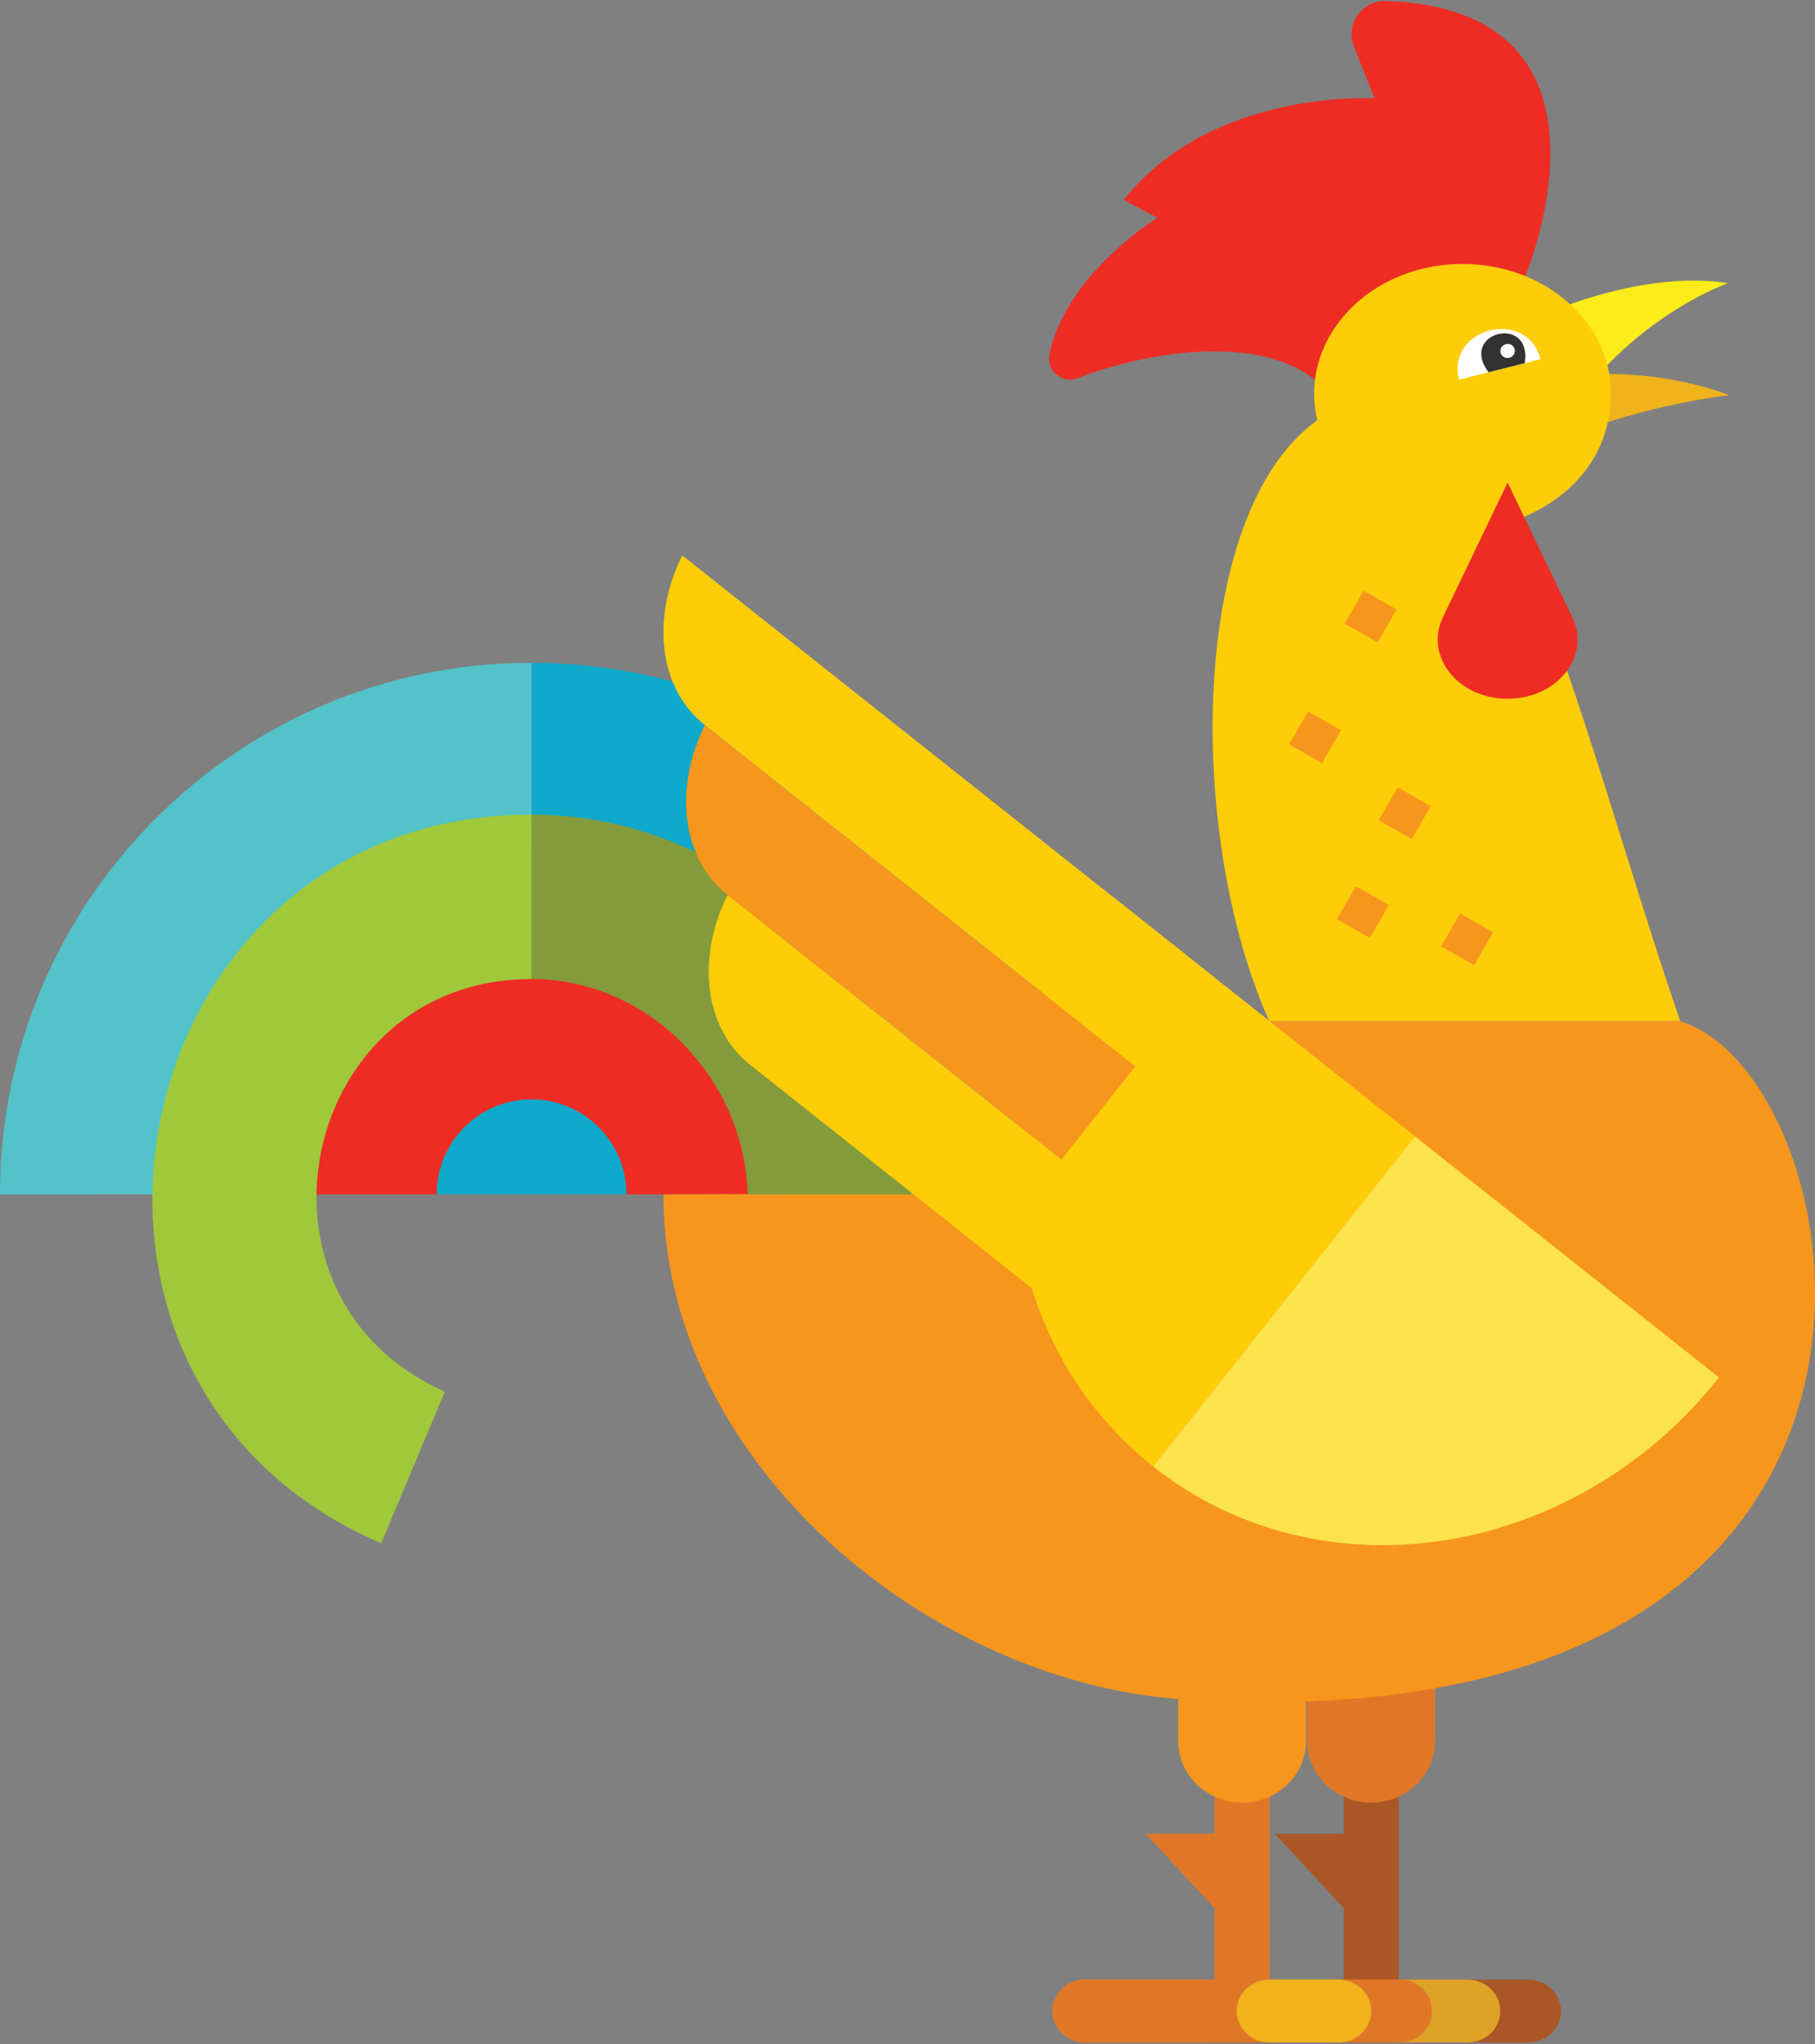 <?xml version="1.0" encoding="UTF-8"?>
<svg width="650px" height="732px" viewBox="0 0 650 732" version="1.1" xmlns="http://www.w3.org/2000/svg" xmlns:xlink="http://www.w3.org/1999/xlink">
    <rect x="0" y="0" width="650" height="732" fill="#808080" stroke="none"/>
    <!-- Generator: Sketch 52.6 (67491) - http://www.bohemiancoding.com/sketch -->
    <title>Group 3</title>
    <desc>Created with Sketch.</desc>
    <g id="Page-1" stroke="none" stroke-width="1" fill="none" fill-rule="evenodd">
        <g id="7456" transform="translate(-2475, 0)">
            <g id="Group-3" transform="translate(2475, 0)">
                <path d="M423.11,720.107 C423.11,726.306 428.34,731.348 434.8,731.348 L547.32,731.348 C553.78,731.348 559.02,726.306 559.02,720.107 C559.02,713.881 553.78,708.853 547.32,708.853 L434.8,708.853 C428.34,708.853 423.11,713.881 423.11,720.107" id="Fill-428" fill="#AB5626"></path>
                <polyline id="Fill-429" fill="#AB5626" points="456.59 656.638 481.22 656.638 481.22 626.088 500.9 626.088 500.9 720.107 481.22 720.107 481.22 683.272 456.59 656.638"></polyline>
                <path d="M489.11,720.107 C489.11,726.306 494.34,731.348 500.8,731.348 L525.6,731.348 C532.06,731.348 537.29,726.306 537.29,720.107 C537.29,713.881 532.06,708.853 525.6,708.853 L500.8,708.853 C494.34,708.853 489.11,713.881 489.11,720.107" id="Fill-430" fill="#DEA226"></path>
                <path d="M513.97,581.841 L513.97,623.412 C513.97,635.588 503.71,645.471 491.06,645.471 C478.41,645.471 468.15,635.588 468.15,623.412 L468.15,581.841 L513.97,581.841" id="Fill-431" fill="#E07726"></path>
                <path d="M34.07,427.673 C30.17,337.14 102.2,263.989 190.36,263.989 C279.53,263.989 350.79,338.474 346.65,427.673 L34.07,427.673" id="Fill-432" fill="#ED2D24"></path>
                <path d="M380.72,427.684 L312.66,427.684 C312.66,360.122 257.91,305.372 190.35,305.372 L190.35,237.332 C295.49,237.332 380.72,322.54 380.72,427.684" id="Fill-433" fill="#0EA9CB"></path>
                <path d="M546.26,98.884 C546.26,98.884 586.53,3.487 496.42,0.344 C487.8,0.041 481.69,8.639 484.87,16.652 L492.25,35.218 C492.25,35.218 434.05,31.61 402.41,71.612 L414.51,77.961 C414.51,77.961 381.76,98.116 375.84,126.865 C374.63,132.723 380.42,137.622 385.97,135.401 C404.24,128.103 448.01,117.799 470.96,136.01 L546.26,98.884" id="Fill-434" fill="#ED2D24"></path>
                <path d="M523.89,144.888 L536.68,170.009 C567.79,147.338 618.15,141.572 619.24,141.536 C618.17,141.084 573.85,122.628 523.89,144.888" id="Fill-435" fill="#F0B31C"></path>
                <path d="M550.53,167.989 C572.54,117.924 617.75,101.777 618.84,101.391 L618.86,101.382 C584.84,96.139 546.79,115.344 546.79,115.344 L550.53,167.989" id="Fill-436" fill="#FCEC19"></path>
                <path d="M601.73,365.699 L454.6,365.699 C425.13,300.473 425.13,183.791 471.77,150.468 C464.93,121.796 489.88,94.519 523.78,94.519 C553.1,94.519 577.04,115.304 576.89,140.947 C576.67,177.244 540.73,186.94 540.73,186.94 C563.23,237.332 581.6,306.983 601.73,365.699" id="Fill-437" fill="#FDCD08"></path>
                <path d="M607.96,561.779 C573.88,593.284 516.28,614.089 425.13,608.621 C333.67,603.125 237.58,524.229 237.58,427.684 L427.08,426.81 C427.08,426.81 454.88,367.747 454.6,365.699 L601.73,365.699 C646.21,379.054 680.53,494.677 607.96,561.779" id="Fill-438" fill="#F7961D"></path>
                <path d="M376.9,720.107 C376.9,726.306 382.13,731.348 388.59,731.348 L501.12,731.348 C507.58,731.348 512.81,726.306 512.81,720.107 C512.81,713.881 507.58,708.853 501.12,708.853 L388.59,708.853 C382.13,708.853 376.9,713.881 376.9,720.107" id="Fill-439" fill="#E07726"></path>
                <polyline id="Fill-440" fill="#E07726" points="410.39 656.638 435.01 656.638 435.01 626.088 454.69 626.088 454.69 720.107 435.01 720.107 435.01 683.272 410.39 656.638"></polyline>
                <path d="M442.9,720.107 C442.9,726.306 448.13,731.348 454.59,731.348 L479.39,731.348 C485.85,731.348 491.09,726.306 491.09,720.107 C491.09,713.881 485.85,708.853 479.39,708.853 L454.59,708.853 C448.13,708.853 442.9,713.881 442.9,720.107" id="Fill-441" fill="#F0B31C"></path>
                <path d="M376.9,720.107 C376.9,726.306 382.13,731.348 388.59,731.348 L501.12,731.348 C507.58,731.348 512.81,726.306 512.81,720.107 C512.81,713.881 507.58,708.853 501.12,708.853 L388.59,708.853 C382.13,708.853 376.9,713.881 376.9,720.107" id="Fill-442" fill="#E07726"></path>
                <polyline id="Fill-443" fill="#E07726" points="410.39 656.638 435.01 656.638 435.01 626.088 454.69 626.088 454.69 720.107 435.01 720.107 435.01 683.272 410.39 656.638"></polyline>
                <path d="M442.9,720.107 C442.9,726.306 448.13,731.348 454.59,731.348 L479.39,731.348 C485.85,731.348 491.09,726.306 491.09,720.107 C491.09,713.881 485.85,708.853 479.39,708.853 L454.59,708.853 C448.13,708.853 442.9,713.881 442.9,720.107" id="Fill-444" fill="#F0B31C"></path>
                <path d="M467.76,581.841 L467.76,623.412 C467.76,635.588 457.5,645.471 444.85,645.471 C432.2,645.471 421.95,635.588 421.95,623.412 L421.95,581.841 L467.76,581.841" id="Fill-445" fill="#F7961D"></path>
                <path d="M190.35,237.332 L190.35,305.372 C122.81,305.372 68.06,360.122 68.06,427.684 L2.27373675e-13,427.684 C2.27373675e-13,322.54 85.23,237.332 190.35,237.332" id="Fill-446" fill="#53C3C9"></path>
                <path d="M159.33,498.272 L136.52,552.628 C1.29,494.35 43.29,291.711 190.35,291.688 L190.35,350.556 C107.21,350.579 83.18,464.828 159.33,498.272" id="Fill-447" fill="#A0C83A"></path>
                <path d="M156.38,427.673 L156.38,427.641 C156.38,408.876 171.59,393.655 190.36,393.655 C209.13,393.655 224.34,408.876 224.34,427.641 L224.34,427.673 L156.38,427.673" id="Fill-448" fill="#0EA9CB"></path>
                <path d="M539.92,172.788 L516.74,221.047 C510.04,234.974 522.15,250.204 539.92,250.204 C557.68,250.204 569.79,234.974 563.1,221.047 L539.92,172.788" id="Fill-449" fill="#ED2D24"></path>
                <path d="M551.68,128.63 L522.47,135.947 C517.94,117.233 546.92,110.077 551.68,128.63" id="Fill-450" fill="#FFFFFF"></path>
                <path d="M546.05,130.039 L533.08,133.291 C522.24,118.889 548.83,112.342 546.05,130.039" id="Fill-451" fill="#333232"></path>
                <path d="M542.44,125.04 C542.78,126.389 541.93,127.762 540.53,128.113 C539.13,128.463 537.73,127.655 537.39,126.307 C537.05,124.957 537.91,123.58 539.31,123.231 C540.7,122.881 542.11,123.69 542.44,125.04" id="Fill-452" fill="#FFFFFF"></path>
                <polyline id="Fill-453" fill="#F7961D" points="481.58 223.313 493.39 230.053 500.14 218.235 488.32 211.497 481.58 223.313"></polyline>
                <polyline id="Fill-454" fill="#F7961D" points="461.68 266.541 473.49 273.282 480.23 261.466 468.42 254.725 461.68 266.541"></polyline>
                <polyline id="Fill-455" fill="#F7961D" points="493.79 293.735 505.61 300.473 512.35 288.656 500.54 281.918 493.79 293.735"></polyline>
                <polyline id="Fill-456" fill="#F7961D" points="478.81 329.137 490.62 335.879 497.36 324.061 485.54 317.321 478.81 329.137"></polyline>
                <polyline id="Fill-457" fill="#F7961D" points="516.12 338.872 527.94 345.614 534.68 333.796 522.86 327.056 516.12 338.872"></polyline>
                <path d="M326.37,427.684 L267.76,427.684 C266.65,386.069 232.27,350.556 190.37,350.556 L190.35,350.556 L190.35,291.688 L190.37,291.688 C265.17,291.688 325.8,352.997 326.37,427.684" id="Fill-458" fill="#849B3B"></path>
                <path d="M506.73,406.897 L412.99,525.119 C352.88,477.456 346.13,385.88 397.88,320.605 L506.73,406.897" id="Fill-459" fill="#FDCD08"></path>
                <path d="M615.62,493.229 C563.87,558.508 473.12,572.783 412.99,525.119 L506.73,406.897 L615.62,493.229" id="Fill-460" fill="#FDE34C"></path>
                <path d="M425.13,342.209 L244.33,198.861 C233.18,221.326 235.86,246.528 252.44,259.669 L398.66,375.601 L425.13,342.209" id="Fill-461" fill="#FDCD08"></path>
                <path d="M406.56,381.863 L252.44,259.67 C241.29,282.133 243.97,307.336 260.55,320.476 L380.09,415.252 L406.56,381.863" id="Fill-462" fill="#F7961D"></path>
                <path d="M414.67,442.669 L260.55,320.476 C249.4,342.942 252.08,368.146 268.65,381.287 L388.19,476.06 L414.67,442.669" id="Fill-463" fill="#FDCD08"></path>
            </g>
        </g>
    </g>
</svg>